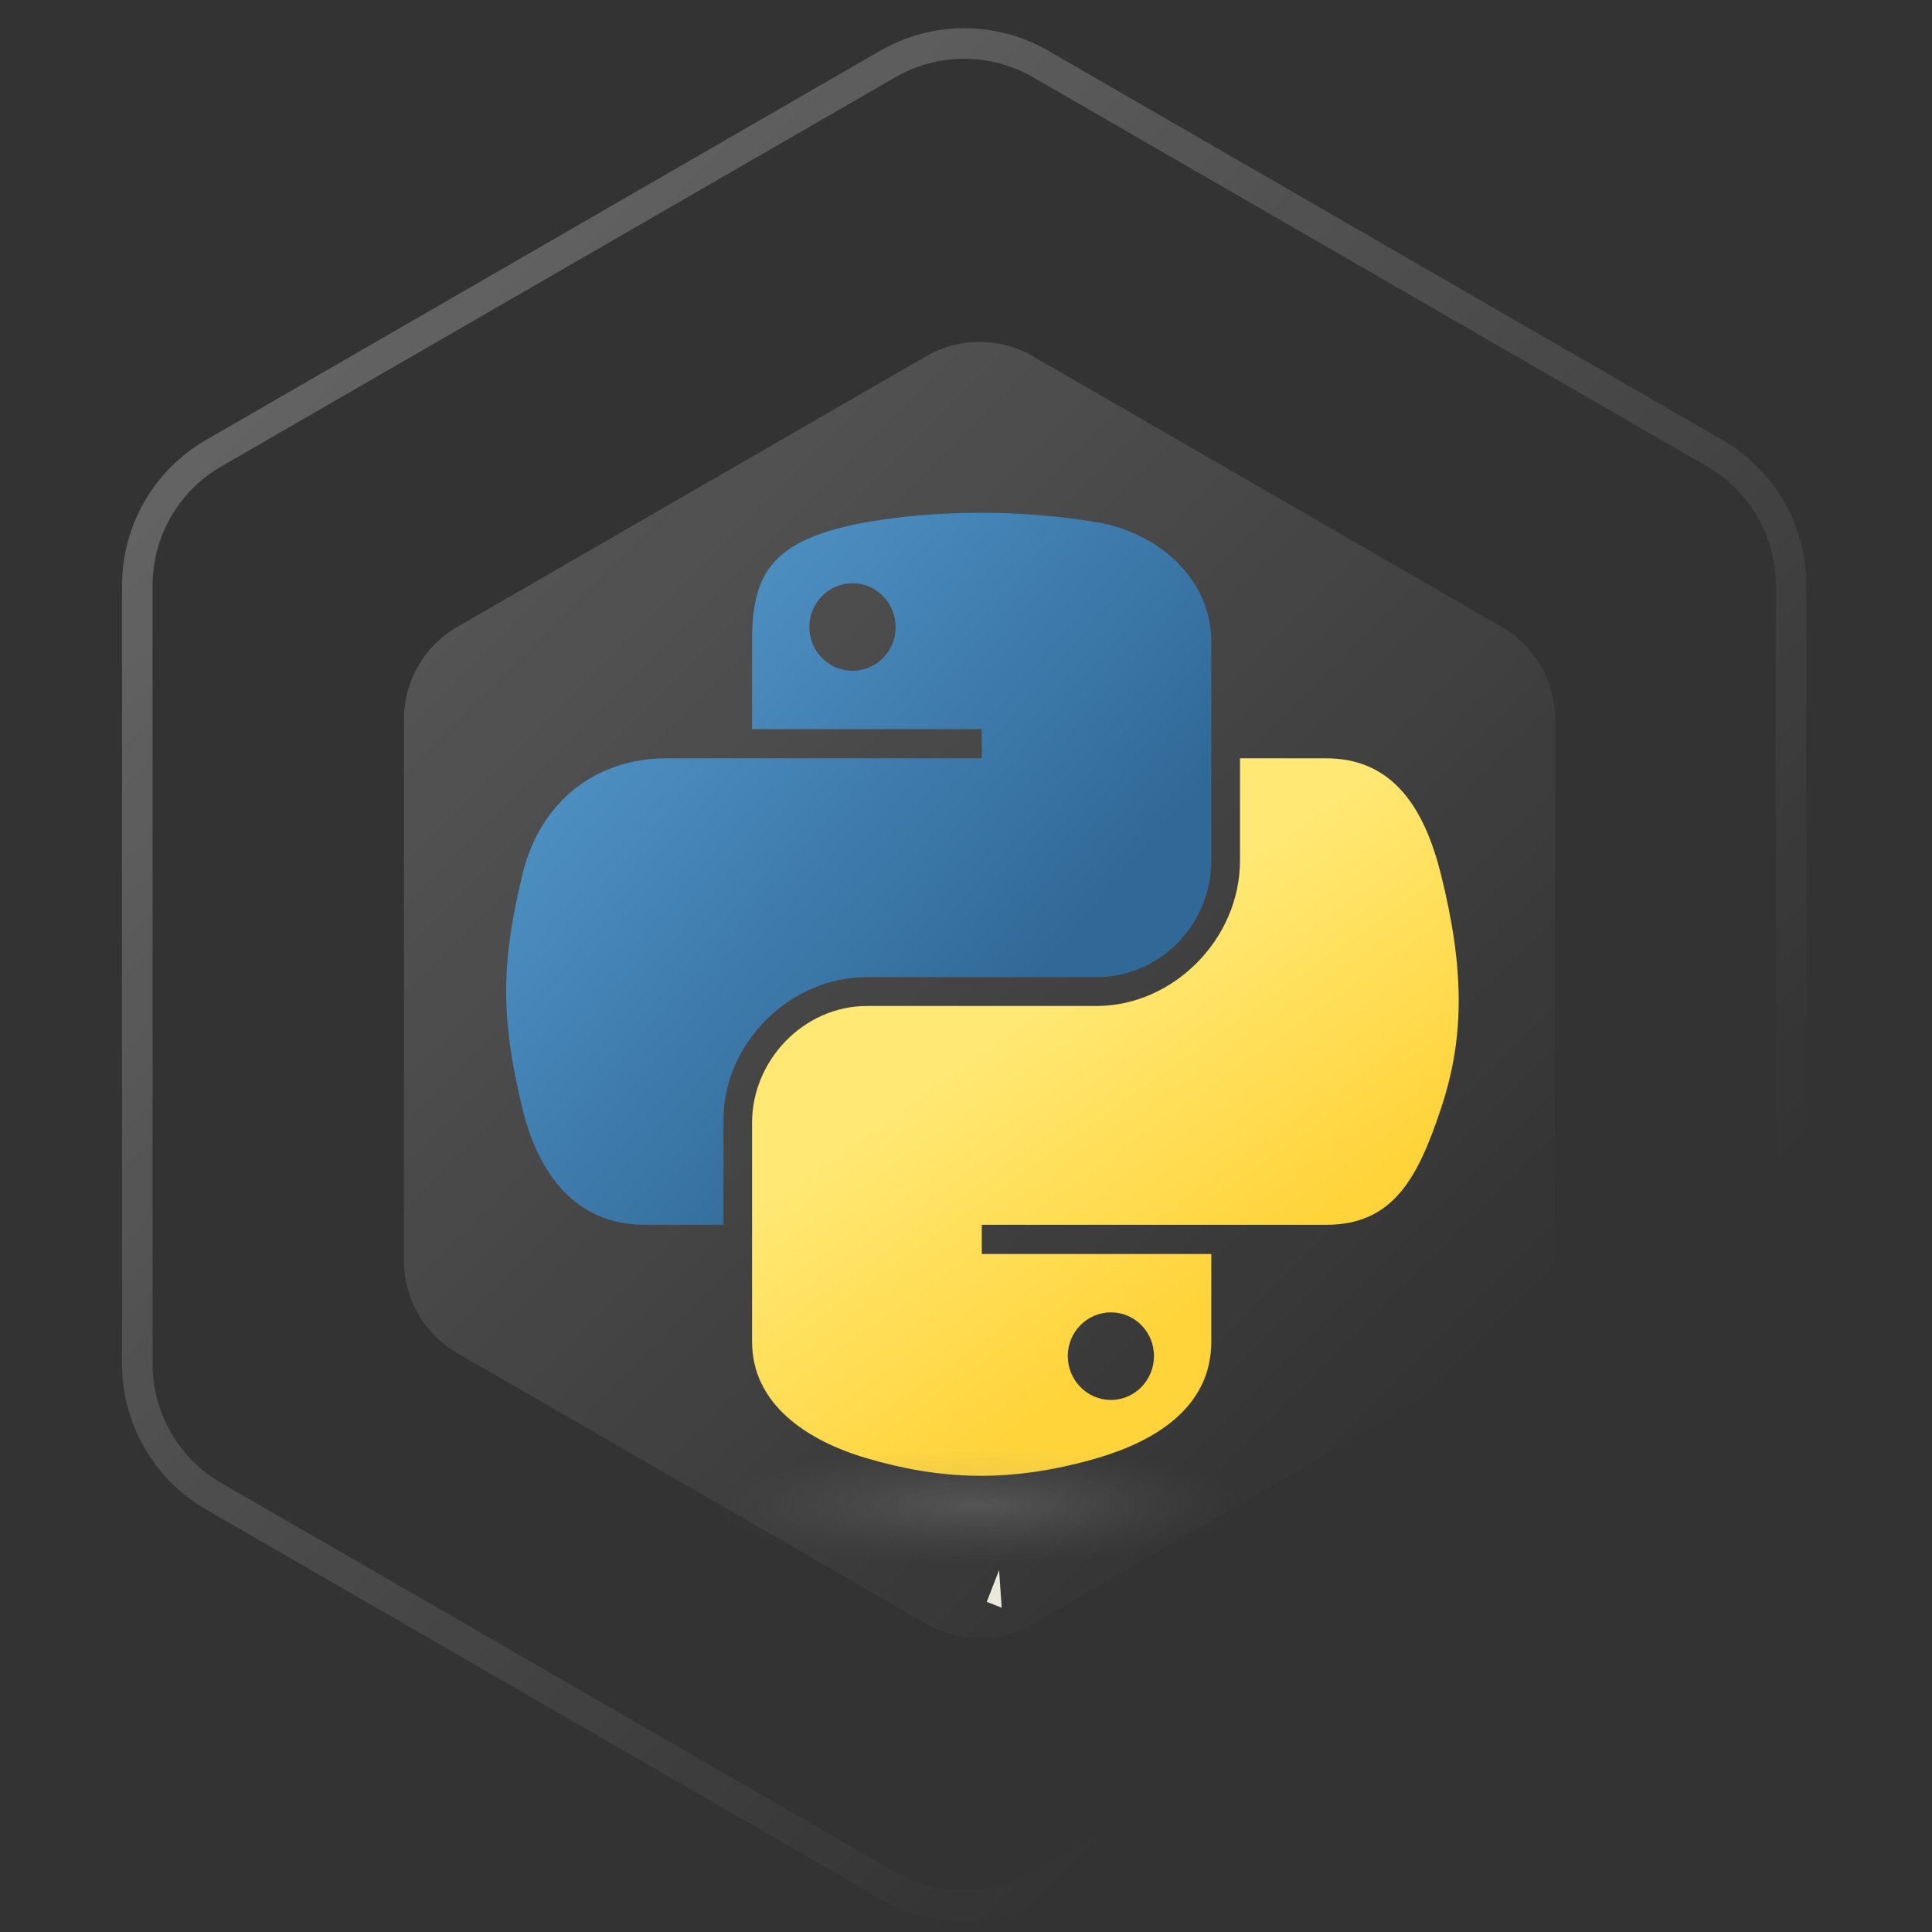 <?xml version="1.0" encoding="utf-8"?>
<svg width="70" height="70" viewBox="0 0 70 70" fill="none" xmlns="http://www.w3.org/2000/svg">
  <rect x="0" y="0" width="70" height="70" fill="#333333" stroke="none"/>
  <path d="M32.166 2.318C33.88 1.329 35.99 1.329 37.704 2.318L62.127 16.419C63.84 17.408 64.896 19.236 64.896 21.215V49.416C64.896 51.395 63.84 53.222 62.127 54.212L37.704 68.312C35.99 69.302 33.88 69.302 32.166 68.312L7.743 54.212C6.03 53.222 4.974 51.395 4.974 49.416V21.215C4.974 19.236 6.03 17.408 7.743 16.419L32.166 2.318Z" stroke="url(#paint0_linear_666_80)" stroke-opacity="0.3" stroke-width="1.107"/>
  <path d="M33.562 12.903C34.754 12.215 36.223 12.215 37.416 12.903L54.414 22.717C55.607 23.406 56.341 24.678 56.341 26.055V45.683C56.341 47.06 55.607 48.333 54.414 49.021L37.416 58.835C36.223 59.523 34.754 59.524 33.562 58.835L16.563 49.021C15.371 48.333 14.636 47.06 14.636 45.683V26.055C14.636 24.678 15.371 23.406 16.563 22.717L33.562 12.903Z" fill="url(#paint1_linear_666_80)" fill-opacity="0.2" style="stroke-width: 0px; stroke: rgb(178, 77, 77);"/>
  <defs>
    <linearGradient id="paint0_linear_666_80" x1="0.339" y1="0.72" x2="69.531" y2="69.911" gradientUnits="userSpaceOnUse">
      <stop stop-color="white"/>
      <stop offset="0.766" stop-color="white" stop-opacity="0"/>
    </linearGradient>
    <linearGradient id="paint1_linear_666_80" x1="11.41" y1="11.79" x2="59.567" y2="59.948" gradientUnits="userSpaceOnUse">
      <stop stop-color="white"/>
      <stop offset="0.828" stop-color="white" stop-opacity="0"/>
    </linearGradient>
  </defs>
  <path fill-rule="evenodd" clip-rule="evenodd" fill="#EBE9DC" d="M 35.752 58.038 L 36.199 56.888 L 36.293 58.25 L 35.752 58.038 Z" style=""/>
  <linearGradient id="python-original-a" gradientUnits="userSpaceOnUse" x1="70.252" y1="1237.476" x2="170.659" y2="1151.089" gradientTransform="matrix(0.19, 0, 0, -0.191, 4.171, 256.515)">
    <stop offset="0" stop-color="#5A9FD4"/>
    <stop offset="1" stop-color="#306998"/>
  </linearGradient>
  <linearGradient id="python-original-b" gradientUnits="userSpaceOnUse" x1="209.474" y1="1098.811" x2="173.62" y2="1149.537" gradientTransform="matrix(0.19, 0, 0, -0.191, 4.171, 256.515)">
    <stop offset="0" stop-color="#FFD43B"/>
    <stop offset="1" stop-color="#FFE873"/>
  </linearGradient>
  <path fill="url(#python-original-a)" d="M 35.39 18.58 C 33.967 18.588 32.608 18.708 31.411 18.917 C 27.89 19.542 27.249 20.843 27.249 23.243 L 27.249 26.418 L 35.572 26.418 L 35.572 27.476 L 24.126 27.476 C 21.707 27.476 19.588 28.931 18.925 31.697 C 18.161 34.869 18.127 36.847 18.925 40.156 C 19.518 42.621 20.932 44.377 23.349 44.377 L 26.212 44.377 L 26.212 40.574 C 26.212 37.825 28.589 35.403 31.411 35.403 L 39.726 35.403 C 42.04 35.403 43.888 33.495 43.888 31.172 L 43.888 23.243 C 43.888 20.991 41.986 19.294 39.726 18.919 C 38.294 18.681 36.812 18.572 35.39 18.58 Z M 30.889 21.131 C 31.746 21.131 32.451 21.844 32.451 22.722 C 32.451 23.597 31.749 24.303 30.889 24.303 C 30.026 24.303 29.324 23.597 29.324 22.722 C 29.324 21.844 30.026 21.131 30.889 21.131 Z" style=""/>
  <path fill="url(#python-original-b)" d="M 44.928 27.476 L 44.928 31.172 C 44.928 34.038 42.497 36.449 39.726 36.449 L 31.411 36.449 C 29.137 36.449 27.249 38.4 27.249 40.681 L 27.249 48.606 C 27.249 50.863 29.21 52.19 31.411 52.838 C 34.046 53.61 36.573 53.75 39.726 52.838 C 41.822 52.229 43.888 51.009 43.888 48.606 L 43.888 45.435 L 35.572 45.435 L 35.572 44.377 L 48.052 44.377 C 50.469 44.377 51.372 42.689 52.212 40.156 C 53.084 37.549 53.045 35.042 52.212 31.696 C 51.614 29.287 50.472 27.476 48.052 27.476 L 44.928 27.476 Z M 40.249 47.549 C 41.113 47.549 41.811 48.256 41.811 49.131 C 41.811 50.009 41.113 50.723 40.249 50.723 C 39.392 50.723 38.687 50.009 38.687 49.131 C 38.687 48.256 39.392 47.549 40.249 47.549 Z" style=""/>
  <radialGradient id="python-original-c" cx="1825.678" cy="444.45" r="26.743" gradientTransform="matrix(0, -0.081, -0.356, 0, 193.687, 202.41)" gradientUnits="userSpaceOnUse">
    <stop offset="0" stop-color="#B8B8B8" stop-opacity=".498"/>
    <stop offset="1" stop-color="#7F7F7F" stop-opacity="0"/>
  </radialGradient>
  <path opacity=".444" fill="url(#python-original-c)" d="M 46.822 54.767 C 46.822 55.962 41.828 56.931 35.67 56.931 C 29.506 56.931 24.514 55.962 24.514 54.767 C 24.514 53.571 29.506 52.603 35.67 52.603 C 41.828 52.603 46.822 53.571 46.822 54.767 Z" style=""/>
</svg>